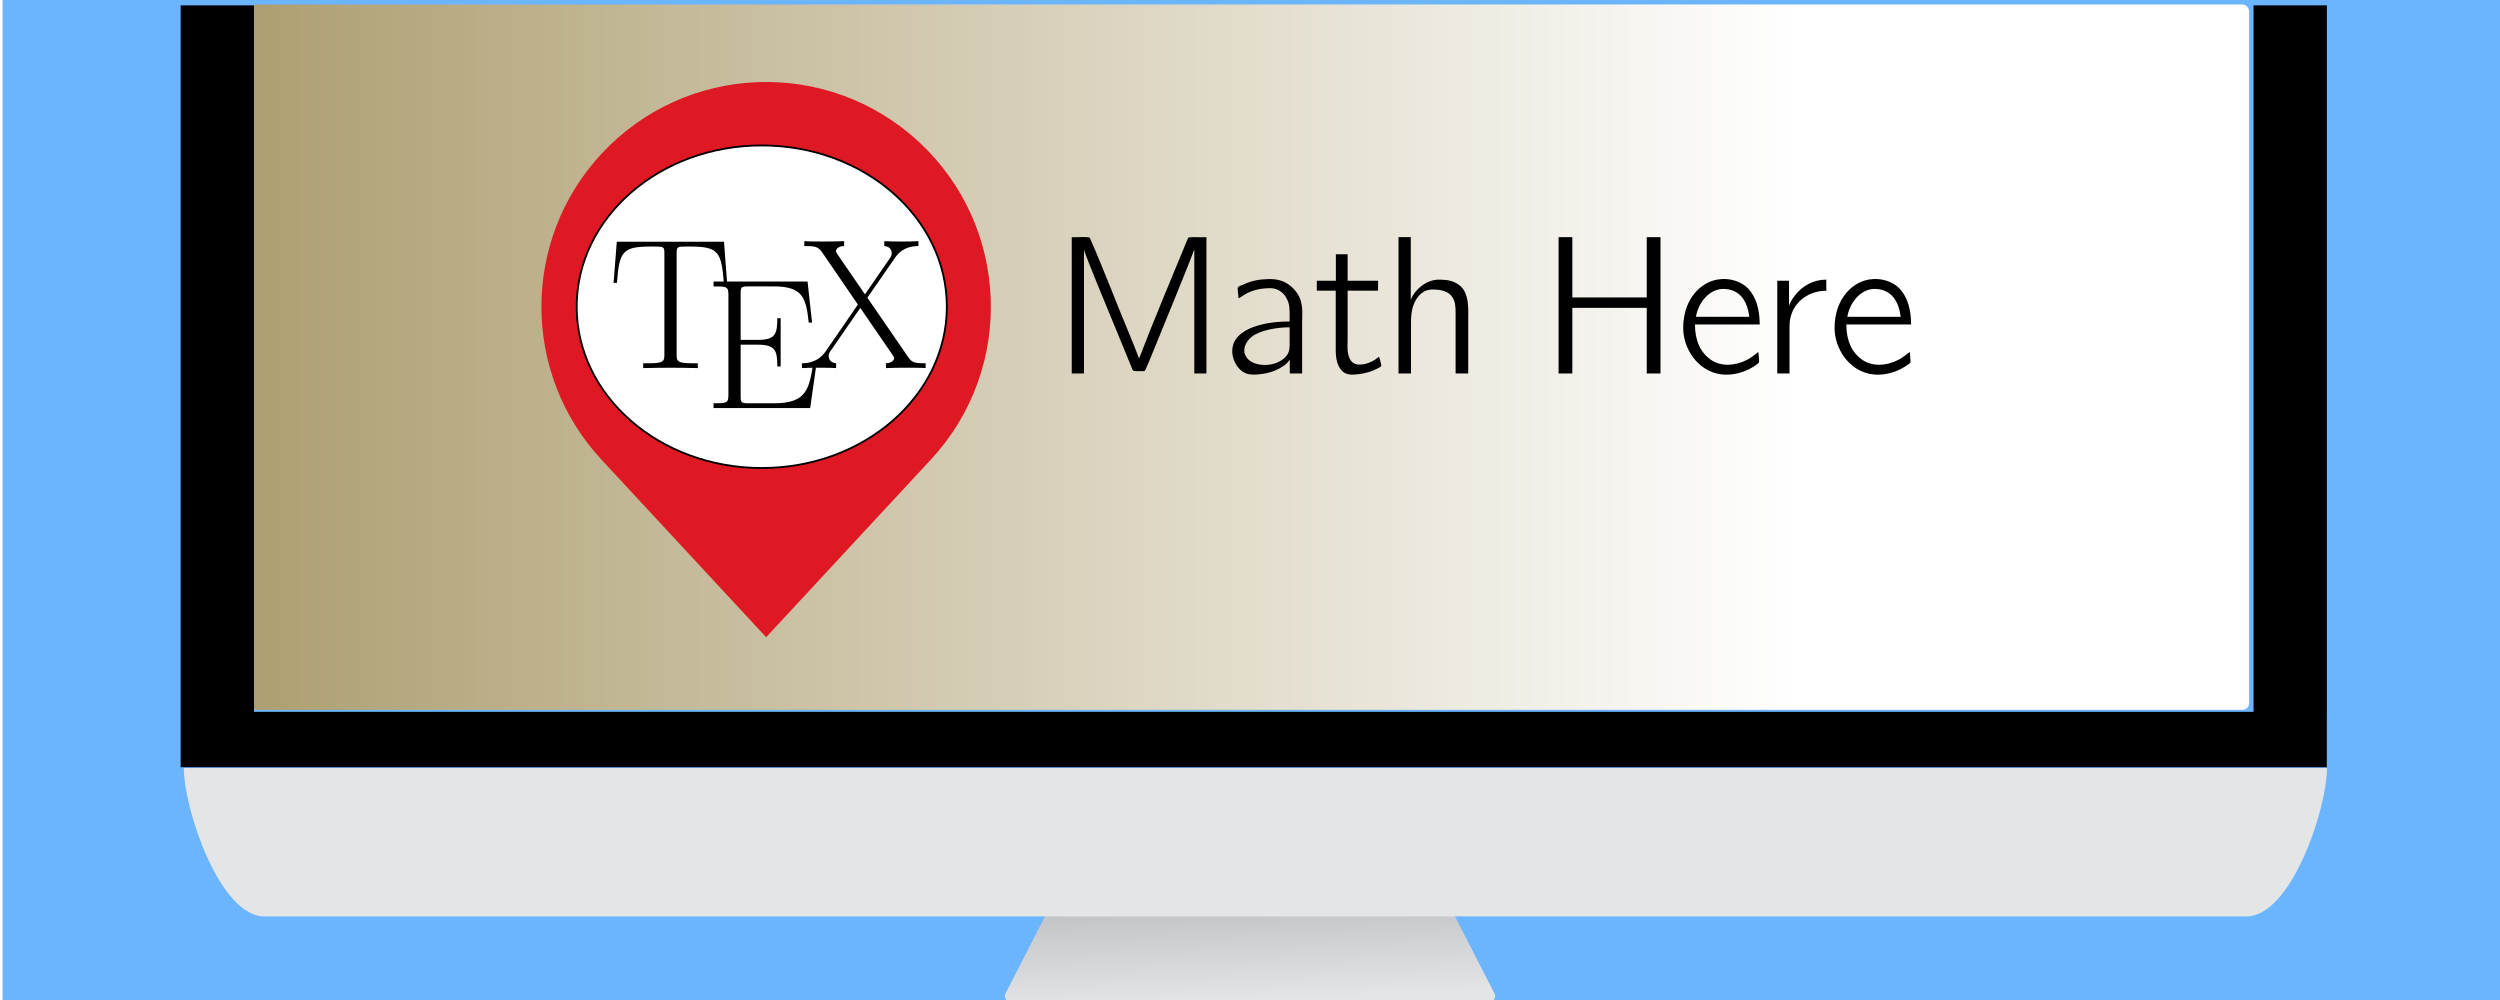 <?xml version="1.0" encoding="UTF-8" standalone="no"?>
<!-- Created with Inkscape (http://www.inkscape.org/) -->

<svg
   xmlns:osb="http://www.openswatchbook.org/uri/2009/osb"
   xmlns:dc="http://purl.org/dc/elements/1.1/"
   xmlns:cc="http://creativecommons.org/ns#"
   xmlns:rdf="http://www.w3.org/1999/02/22-rdf-syntax-ns#"
   xmlns:svg="http://www.w3.org/2000/svg"
   xmlns="http://www.w3.org/2000/svg"
   xmlns:xlink="http://www.w3.org/1999/xlink"
   xmlns:sodipodi="http://sodipodi.sourceforge.net/DTD/sodipodi-0.dtd"
   xmlns:inkscape="http://www.inkscape.org/namespaces/inkscape"
   width="1400"
   height="560"
   viewBox="0 0 370.417 148.167"
   version="1.1"
   id="svg8"
   inkscape:version="0.92.4 (f8dce91, 2019-08-02)"
   sodipodi:docname="overlay.1400.520.svg"
   enable-background="new">
  <defs
     id="defs2">
    <linearGradient
       inkscape:collect="always"
       id="linearGradient10190">
      <stop
         style="stop-color:#ae9f72;stop-opacity:1"
         offset="0"
         id="stop10186" />
      <stop
         style="stop-color:#ffffff;stop-opacity:1"
         offset="1"
         id="stop10188" />
    </linearGradient>
    <linearGradient
       id="linearGradient10086"
       osb:paint="solid">
      <stop
         style="stop-color:#ffffff;stop-opacity:1;"
         offset="0"
         id="stop10084" />
    </linearGradient>
    <inkscape:path-effect
       effect="ruler"
       id="path-effect10045"
       is_visible="true"
       unit="px"
       mark_distance="2"
       mark_length="9"
       minor_mark_length="6"
       major_mark_steps="10"
       shift="0"
       offset="2"
       mark_dir="left"
       border_marks="both" />
    <inkscape:path-effect
       effect="ruler"
       id="path-effect9469"
       is_visible="true"
       unit="px"
       mark_distance="20"
       mark_length="14"
       minor_mark_length="7"
       major_mark_steps="5"
       shift="0"
       offset="0"
       mark_dir="left"
       border_marks="start" />
    <linearGradient
       inkscape:collect="always"
       id="linearGradient7020">
      <stop
         style="stop-color:#e4e5e7;stop-opacity:1;"
         offset="0"
         id="stop7016" />
      <stop
         style="stop-color:#bbbcc0;stop-opacity:1"
         offset="1"
         id="stop7018" />
    </linearGradient>
    <marker
       inkscape:stockid="DotL"
       orient="auto"
       refY="0.0"
       refX="0.0"
       id="DotL"
       style="overflow:visible"
       inkscape:isstock="true">
      <path
         id="path6435"
         d="M -2.5,-1.0 C -2.5,1.76 -4.74,4.0 -7.5,4.0 C -10.26,4.0 -12.5,1.76 -12.5,-1.0 C -12.5,-3.76 -10.26,-6.0 -7.5,-6.0 C -4.74,-6.0 -2.5,-3.76 -2.5,-1.0 z "
         style="fill-rule:evenodd;stroke:#000000;stroke-width:1.0pt"
         transform="scale(0.8) translate(7.4, 1)" />
    </marker>
    <linearGradient
       inkscape:collect="always"
       xlink:href="#linearGradient7020"
       id="linearGradient7022"
       x1="184.16"
       y1="296.257"
       x2="183.851"
       y2="284.497"
       gradientUnits="userSpaceOnUse"
       gradientTransform="matrix(1,0,0,1.47,1.1490724e-7,-138.31)" />
    <g
       id="g7148">
      <symbol
         id="glyph0-0"
         overflow="visible">
        <path
           id="path7136"
           d=""
           style="stroke:none;" />
      </symbol>
      <symbol
         id="glyph0-1"
         overflow="visible">
        <path
           id="path7139"
           d="M 24.781 -27.094 L 1.797 -27.094 L 1.109 -18.281 L 1.828 -18.281 C 2.344 -24.906 2.906 -26.062 9.047 -26.062 C 9.766 -26.062 10.922 -26.062 11.234 -26.016 C 12 -25.906 12 -25.422 12 -24.5 L 12 -2.906 C 12 -1.469 11.875 -1.031 8.562 -1.031 L 7.453 -1.031 L 7.453 0 C 9.359 -0.047 11.359 -0.078 13.312 -0.078 C 15.266 -0.078 17.25 -0.047 19.172 0 L 19.172 -1.031 L 18.047 -1.031 C 14.75 -1.031 14.625 -1.469 14.625 -2.906 L 14.625 -24.5 C 14.625 -25.375 14.625 -25.859 15.344 -26.016 C 15.656 -26.062 16.812 -26.062 17.531 -26.062 C 23.625 -26.062 24.219 -24.906 24.75 -18.281 L 25.453 -18.281 Z M 24.781 -27.094 "
           style="stroke:none;" />
      </symbol>
      <symbol
         id="glyph0-2"
         overflow="visible">
        <path
           id="path7142"
           d="M 24.188 -10.078 L 23.469 -10.078 C 22.594 -4.219 22.078 -1.031 15.062 -1.031 L 9.516 -1.031 C 7.922 -1.031 7.844 -1.234 7.844 -2.594 L 7.844 -13.594 L 11.594 -13.594 C 15.344 -13.594 15.703 -12.234 15.703 -8.922 L 16.422 -8.922 L 16.422 -19.281 L 15.703 -19.281 C 15.703 -15.984 15.344 -14.625 11.594 -14.625 L 7.844 -14.625 L 7.844 -24.547 C 7.844 -25.906 7.922 -26.094 9.516 -26.094 L 14.984 -26.094 C 21.156 -26.094 21.875 -23.625 22.438 -18.328 L 23.156 -18.328 L 22.188 -27.141 L 2.031 -27.141 L 2.031 -26.094 C 4.781 -26.094 5.219 -26.094 5.219 -24.312 L 5.219 -2.828 C 5.219 -1.031 4.781 -1.031 2.031 -1.031 L 2.031 0 L 22.75 0 Z M 24.188 -10.078 "
           style="stroke:none;" />
      </symbol>
      <symbol
         id="glyph0-3"
         overflow="visible">
        <path
           id="path7145"
           d="M 14.547 -15.094 L 20.438 -23.594 C 21.031 -24.422 22.234 -26.141 25.5 -26.172 L 25.5 -27.219 C 24.578 -27.141 23.062 -27.141 22.109 -27.141 C 20.797 -27.141 19.172 -27.141 18.172 -27.219 L 18.172 -26.172 C 19.438 -26.062 19.766 -25.266 19.766 -24.625 C 19.766 -24.141 19.562 -23.828 19.281 -23.422 L 14.031 -15.812 L 8.125 -24.422 C 7.844 -24.859 7.812 -24.984 7.812 -25.109 C 7.812 -25.453 8.25 -26.141 9.562 -26.172 L 9.562 -27.219 C 8.281 -27.141 6.328 -27.141 5.016 -27.141 C 3.984 -27.141 2 -27.141 1.031 -27.219 L 1.031 -26.172 C 3.234 -26.172 3.938 -26.094 4.828 -24.859 L 12.516 -13.625 L 5.578 -3.547 C 3.859 -1.078 1.281 -1.031 0.516 -1.031 L 0.516 0 C 1.438 -0.078 2.953 -0.078 3.906 -0.078 C 4.984 -0.078 6.859 -0.078 7.844 0 L 7.844 -1.031 C 6.609 -1.156 6.25 -1.953 6.25 -2.594 C 6.25 -3.109 6.453 -3.391 6.656 -3.672 L 13.031 -12.906 L 19.969 -2.797 C 20.281 -2.344 20.281 -2.234 20.281 -2.109 C 20.281 -1.797 19.922 -1.109 18.531 -1.031 L 18.531 0 C 19.797 -0.078 21.75 -0.078 23.062 -0.078 C 24.109 -0.078 26.094 -0.078 27.047 0 L 27.047 -1.031 C 24.5 -1.031 24.109 -1.234 23.312 -2.344 Z M 14.547 -15.094 "
           style="stroke:none;" />
      </symbol>
    </g>
    <clipPath
       id="clip1">
      <path
         id="path7150"
         d="M 0 0 L 96.379 0 L 96.379 119.055 L 0 119.055 Z M 0 0 " />
    </clipPath>
    <g
       id="g7400">
      <symbol
         id="glyph0-0-7"
         overflow="visible">
        <path
           id="path7361"
           d=""
           style="stroke:none;" />
      </symbol>
      <symbol
         id="glyph0-1-5"
         overflow="visible">
        <path
           id="path7364"
           d="M 0.75 -17.125 L 0.75 -15.812 L 7.812 -15.812 L 7.812 0 L 9.547 0 L 9.547 -15.812 L 16.609 -15.812 L 16.609 -17.125 Z M 0.75 -17.125 "
           style="stroke:none;" />
      </symbol>
      <symbol
         id="glyph0-2-3"
         overflow="visible">
        <path
           id="path7367"
           d="M 1.984 -17.172 L 1.984 0 L 13.734 0 L 13.734 -1.391 L 3.719 -1.391 L 3.719 -8.281 L 12.656 -8.281 L 12.656 -9.594 L 3.719 -9.594 L 3.719 -15.859 L 13.375 -15.859 L 13.375 -17.172 Z M 1.984 -17.172 "
           style="stroke:none;" />
      </symbol>
      <symbol
         id="glyph0-3-5"
         overflow="visible">
        <path
           id="path7370"
           d="M 0.547 -17.203 C 2.031 -15.188 3.594 -13.266 5.109 -11.281 C 5.625 -10.531 6.266 -9.891 6.766 -9.094 L 6.641 -8.844 L 0.812 -0.922 L 0.172 0 C 0.844 0 1.531 0.031 2.125 -0.047 L 2.297 -0.25 L 6.438 -6.078 L 7.688 -7.859 L 7.734 -7.859 L 8.297 -7.062 C 10.062 -4.734 11.719 -2.328 13.531 -0.047 C 14.172 0.031 14.891 0 15.609 0 L 10.453 -6.672 C 9.859 -7.484 9.172 -8.203 8.656 -9.094 L 8.766 -9.312 L 13.062 -15.172 C 13.562 -15.828 14.047 -16.5 14.516 -17.203 C 13.875 -17.203 13.203 -17.203 12.594 -17.172 L 12.438 -17 L 7.734 -10.453 L 7.688 -10.453 L 7.156 -11.172 L 4.016 -15.344 C 3.516 -15.938 3.125 -16.625 2.609 -17.172 C 1.938 -17.203 1.234 -17.203 0.547 -17.203 Z M 0.547 -17.203 "
           style="stroke:none;" />
      </symbol>
      <symbol
         id="glyph0-4"
         overflow="visible">
        <path
           id="path7373"
           d="M 2.078 -17.203 L 2.078 0 L 3.625 0 L 3.625 -15.609 L 3.641 -15.609 C 3.734 -15.188 4.094 -14.344 4.188 -14.078 L 5.281 -11.344 C 6.344 -8.75 9.547 -1.016 9.688 -0.625 C 9.766 -0.344 9.891 -0.297 10.203 -0.297 L 10.875 -0.297 C 10.984 -0.297 11.109 -0.266 11.219 -0.297 C 11.344 -0.328 11.375 -0.453 11.422 -0.547 C 11.5 -0.766 11.594 -0.969 11.703 -1.188 C 12.844 -3.969 17.344 -14.938 17.516 -15.609 L 17.547 -15.609 L 17.547 0 L 19.078 0 L 19.078 -17.203 C 18.344 -17.156 17.453 -17.266 16.797 -17.156 L 16.625 -16.781 C 14.594 -11.828 12.516 -6.938 10.578 -1.891 C 10.156 -3 9.719 -4.094 9.266 -5.172 C 7.609 -9.141 6.078 -13.234 4.344 -17.156 C 3.719 -17.297 2.797 -17.156 2.078 -17.203 Z M 2.078 -17.203 "
           style="stroke:none;" />
      </symbol>
      <symbol
         id="glyph0-5"
         overflow="visible">
        <path
           id="path7376"
           d="M 1.984 -17.203 L 1.984 0 L 3.719 0 L 3.719 -8.281 L 13.109 -8.281 L 13.109 0 L 14.844 0 L 14.844 -17.203 L 13.109 -17.203 L 13.109 -9.594 L 3.719 -9.594 L 3.719 -17.203 Z M 1.984 -17.203 "
           style="stroke:none;" />
      </symbol>
      <symbol
         id="glyph0-6"
         overflow="visible">
        <path
           id="path7379"
           d="M 10.359 -2.719 C 9.781 -2.297 9.609 -2.078 8.891 -1.703 C 7.391 -0.938 5.594 -0.844 4.312 -1.766 C 3.078 -2.656 2.359 -4.109 2.359 -6.188 L 10.531 -6.188 C 10.531 -8.031 10.109 -9.609 9.062 -10.734 C 7.938 -11.844 6.141 -12.188 4.641 -11.719 C 4.062 -11.547 3.547 -11.25 3.078 -10.875 C 1.516 -9.609 0.844 -7.609 0.875 -5.656 C 0.922 -3.078 2.672 -0.5 5.281 0.047 C 6.641 0.328 8.078 0.031 9.297 -0.594 C 9.516 -0.719 10.328 -1.172 10.438 -1.391 C 10.5 -1.516 10.359 -2.719 10.359 -2.719 Z M 9.219 -7.156 L 2.484 -7.156 C 2.781 -8.969 4.266 -10.875 6.266 -10.656 C 7.906 -10.5 8.766 -9.344 9.094 -7.875 C 9.141 -7.625 9.172 -7.406 9.219 -7.156 Z M 9.219 -7.156 "
           style="stroke:none;" />
      </symbol>
      <symbol
         id="glyph0-7"
         overflow="visible">
        <path
           id="path7382"
           d="M 3.094 -8.578 L 3.078 -8.578 L 3.078 -11.703 L 1.594 -11.703 L 1.594 0 L 3.141 0 L 3.141 -5.656 C 3.141 -6.016 3.141 -6.391 3.203 -6.766 C 3.547 -8.875 5.375 -10.438 7.781 -10.438 L 7.781 -11.844 C 6.188 -11.844 4.734 -11.078 3.797 -9.812 C 3.516 -9.438 3.219 -9.016 3.094 -8.578 Z M 3.094 -8.578 "
           style="stroke:none;" />
      </symbol>
      <symbol
         id="glyph1-0"
         overflow="visible">
        <path
           id="path7385"
           d=""
           style="stroke:none;" />
      </symbol>
      <symbol
         id="glyph1-1"
         overflow="visible">
        <path
           id="path7388"
           d="M 10.703 -2.203 C 10.906 -1.391 11.203 -0.469 12 -0.047 C 13.312 0.672 15.359 -0.25 15.594 -1.562 L 14 -1.562 C 13.875 -1.219 13.453 -0.969 13.078 -1.062 C 12.391 -1.266 12.266 -2.484 12.219 -3.094 C 12.172 -3.547 12.094 -3.719 12.344 -4.047 C 13.672 -5.703 14.844 -8.406 15.297 -10.609 L 14.172 -10.609 C 14.047 -10.609 13.828 -10.656 13.734 -10.562 C 13.625 -10.484 13.625 -10.281 13.609 -10.188 C 13.359 -9.062 12.984 -8.047 12.562 -7.094 C 12.391 -6.734 12.188 -6.391 12.047 -6.016 C 11.969 -6.422 12 -6.859 11.938 -7.281 C 11.75 -9.125 10.875 -10.703 9.469 -11.469 C 7.984 -12.234 6.172 -11.891 4.812 -11.047 C 2.578 -9.672 1.047 -7.062 1.047 -4.406 C 1.047 -2.922 1.531 -1.391 2.797 -0.5 C 3.984 0.344 5.719 0.391 7.484 -0.219 C 8.703 -0.641 9.719 -1.391 10.703 -2.203 Z M 7.953 -10.609 C 9.469 -10.266 10.062 -8.672 10.266 -7.312 C 10.406 -6.547 10.453 -4.953 10.484 -4.344 C 10.484 -3.812 10.562 -3.766 10.203 -3.422 C 9.016 -2.234 7.656 -1.188 5.594 -1.047 C 4.953 -0.984 4.359 -1.141 3.922 -1.391 C 2.281 -2.25 2.484 -4.391 2.828 -6.078 C 3.172 -7.562 3.859 -9.094 5.172 -9.969 C 5.875 -10.438 6.859 -10.797 7.953 -10.609 Z M 7.953 -10.609 "
           style="stroke:none;" />
      </symbol>
      <symbol
         id="glyph1-2"
         overflow="visible">
        <path
           id="path7391"
           d="M 0.688 -7.953 L 1.781 -7.953 C 1.906 -7.953 2.125 -7.938 2.234 -8 C 2.328 -8.047 2.375 -8.172 2.422 -8.25 C 2.828 -8.953 3.297 -9.594 3.984 -9.969 C 4.438 -10.188 4.875 -10.188 5.375 -10.188 L 6.906 -10.188 C 6.797 -9.391 4.906 -0.75 4.906 -0.75 C 4.859 -0.453 4.828 -0.125 5.109 0.078 C 5.484 0.344 6.047 0.156 6.297 -0.203 C 6.438 -0.391 6.469 -0.625 6.516 -0.844 C 6.594 -1.141 8.469 -9.984 8.5 -10.188 L 12.344 -10.188 C 12.516 -10.188 12.719 -10.156 12.891 -10.188 C 13.406 -10.266 13.875 -10.859 13.625 -11.375 C 13.453 -11.75 13.016 -11.703 12.656 -11.703 L 6.312 -11.703 C 5.547 -11.703 4.781 -11.766 4.062 -11.5 C 3.016 -11.125 2.188 -10.281 1.531 -9.391 C 1.344 -9.094 0.797 -8.297 0.688 -7.953 Z M 0.688 -7.953 "
           style="stroke:none;" />
      </symbol>
      <symbol
         id="glyph2-0"
         overflow="visible">
        <path
           id="path7394"
           d=""
           style="stroke:none;" />
      </symbol>
      <symbol
         id="glyph2-1"
         overflow="visible">
        <path
           id="path7397"
           d="M 5.234 -17.203 L 1.594 0 L 2.703 0 C 2.922 0 3.219 0.078 3.219 -0.25 C 3.266 -0.422 3.297 -0.562 3.328 -0.75 C 3.562 -1.906 4.703 -7.234 4.781 -7.453 C 5.062 -8.328 5.547 -9.172 6.219 -9.781 C 6.938 -10.406 7.734 -10.75 9.062 -10.531 C 9.609 -10.438 10.141 -10.203 10.406 -9.688 C 10.781 -8.953 10.5 -8.078 10.359 -7.328 L 8.797 0 L 9.969 0 C 10.203 0 10.438 0.047 10.438 -0.266 C 10.578 -0.766 10.922 -2.609 10.922 -2.609 L 12.047 -7.828 C 12.234 -8.75 12.469 -9.891 11.938 -10.75 C 11.469 -11.5 10.625 -11.75 9.812 -11.828 C 9.438 -11.844 9.047 -11.875 8.672 -11.797 C 7.625 -11.625 6.719 -11.078 5.969 -10.328 C 5.672 -10.031 5.328 -9.719 5.156 -9.312 L 5.125 -9.312 L 6.797 -17.203 Z M 5.234 -17.203 "
           style="stroke:none;" />
      </symbol>
    </g>
    <g
       id="g7694">
      <symbol
         id="glyph0-0-2"
         overflow="visible">
        <path
           id="path7667"
           d=""
           style="stroke:none;" />
      </symbol>
      <symbol
         id="glyph0-1-9"
         overflow="visible">
        <path
           id="path7670"
           d="M 2.078 -17.203 L 2.078 0 L 3.625 0 L 3.625 -15.609 L 3.641 -15.609 C 3.734 -15.188 4.094 -14.344 4.188 -14.078 L 5.281 -11.344 C 6.344 -8.75 9.547 -1.016 9.688 -0.625 C 9.766 -0.344 9.891 -0.297 10.203 -0.297 L 10.875 -0.297 C 10.984 -0.297 11.109 -0.266 11.219 -0.297 C 11.344 -0.328 11.375 -0.453 11.422 -0.547 C 11.5 -0.766 11.594 -0.969 11.703 -1.188 C 12.844 -3.969 17.344 -14.938 17.516 -15.609 L 17.547 -15.609 L 17.547 0 L 19.078 0 L 19.078 -17.203 C 18.344 -17.156 17.453 -17.266 16.797 -17.156 L 16.625 -16.781 C 14.594 -11.828 12.516 -6.938 10.578 -1.891 C 10.156 -3 9.719 -4.094 9.266 -5.172 C 7.609 -9.141 6.078 -13.234 4.344 -17.156 C 3.719 -17.297 2.797 -17.156 2.078 -17.203 Z M 2.078 -17.203 "
           style="stroke:none;" />
      </symbol>
      <symbol
         id="glyph0-2-1"
         overflow="visible">
        <path
           id="path7673"
           d="M 1.953 -9.484 C 2.375 -9.688 2.719 -9.984 3.141 -10.188 C 3.812 -10.484 4.516 -10.688 5.25 -10.734 C 5.594 -10.75 6 -10.797 6.344 -10.734 C 6.969 -10.625 7.516 -10.266 7.875 -9.734 C 8.25 -9.141 8.406 -8.625 8.406 -7.656 L 8.406 -6.562 C 7.219 -6.562 6.016 -6.469 4.875 -6.172 C 3.438 -5.844 1.891 -5.125 1.359 -3.844 C 0.844 -2.609 1.391 -0.969 2.5 -0.219 C 3.047 0.156 3.688 0.172 4.344 0.125 C 5.375 0.047 6.422 -0.203 7.312 -0.75 C 7.734 -0.984 8.156 -1.312 8.406 -1.734 L 8.422 -1.734 L 8.422 0 L 9.984 0 L 9.984 -6.547 C 9.984 -7.266 10.062 -8.031 9.906 -8.75 C 9.766 -9.734 9.141 -10.562 8.422 -11.125 C 7.578 -11.766 6.609 -12 5.328 -11.891 C 4.141 -11.844 3.219 -11.547 2.328 -11.125 C 2.203 -11.078 1.953 -11 1.891 -10.859 C 1.812 -10.75 1.859 -10.578 1.859 -10.453 C 1.906 -10.141 1.938 -9.812 1.953 -9.484 Z M 8.406 -5.828 L 8.406 -3.938 C 8.406 -3.375 8.422 -2.844 8.109 -2.359 C 7.828 -1.953 7.453 -1.688 7.062 -1.484 C 5.656 -0.766 3.5 -0.984 2.875 -2.188 C 2.375 -3.047 2.906 -4.062 3.625 -4.641 C 4.688 -5.453 6.766 -5.828 8.406 -5.828 Z M 8.406 -5.828 "
           style="stroke:none;" />
      </symbol>
      <symbol
         id="glyph0-3-2"
         overflow="visible">
        <path
           id="path7676"
           d="M 2.672 -15.047 L 2.672 -11.703 L 0.266 -11.703 L 0.266 -10.453 L 2.656 -10.453 L 2.656 -3.812 C 2.656 -2.719 2.578 -1.406 3.297 -0.5 C 3.719 0.047 4.281 0.203 5.156 0.125 C 5.875 0.078 6.594 -0.078 7.266 -0.328 C 7.484 -0.422 8.297 -0.766 8.406 -0.938 C 8.453 -1.047 8.125 -2.125 8.125 -2.125 L 7.531 -1.688 C 6.766 -1.219 5.234 -0.719 4.578 -1.609 C 4.016 -2.375 4.156 -3.516 4.156 -4.406 L 4.156 -10.453 L 8 -10.453 L 8 -11.703 L 4.156 -11.703 L 4.156 -15.047 Z M 2.672 -15.047 "
           style="stroke:none;" />
      </symbol>
      <symbol
         id="glyph0-4-7"
         overflow="visible">
        <path
           id="path7679"
           d="M 1.984 -17.203 L 1.984 0 L 3.719 0 L 3.719 -8.281 L 13.109 -8.281 L 13.109 0 L 14.844 0 L 14.844 -17.203 L 13.109 -17.203 L 13.109 -9.594 L 3.719 -9.594 L 3.719 -17.203 Z M 1.984 -17.203 "
           style="stroke:none;" />
      </symbol>
      <symbol
         id="glyph0-5-0"
         overflow="visible">
        <path
           id="path7682"
           d="M 10.359 -2.719 C 9.781 -2.297 9.609 -2.078 8.891 -1.703 C 7.391 -0.938 5.594 -0.844 4.312 -1.766 C 3.078 -2.656 2.359 -4.109 2.359 -6.188 L 10.531 -6.188 C 10.531 -8.031 10.109 -9.609 9.062 -10.734 C 7.938 -11.844 6.141 -12.188 4.641 -11.719 C 4.062 -11.547 3.547 -11.25 3.078 -10.875 C 1.516 -9.609 0.844 -7.609 0.875 -5.656 C 0.922 -3.078 2.672 -0.5 5.281 0.047 C 6.641 0.328 8.078 0.031 9.297 -0.594 C 9.516 -0.719 10.328 -1.172 10.438 -1.391 C 10.5 -1.516 10.359 -2.719 10.359 -2.719 Z M 9.219 -7.156 L 2.484 -7.156 C 2.781 -8.969 4.266 -10.875 6.266 -10.656 C 7.906 -10.5 8.766 -9.344 9.094 -7.875 C 9.141 -7.625 9.172 -7.406 9.219 -7.156 Z M 9.219 -7.156 "
           style="stroke:none;" />
      </symbol>
      <symbol
         id="glyph0-6-9"
         overflow="visible">
        <path
           id="path7685"
           d="M 3.094 -8.578 L 3.078 -8.578 L 3.078 -11.703 L 1.594 -11.703 L 1.594 0 L 3.141 0 L 3.141 -5.656 C 3.141 -6.016 3.141 -6.391 3.203 -6.766 C 3.547 -8.875 5.375 -10.438 7.781 -10.438 L 7.781 -11.844 C 6.188 -11.844 4.734 -11.078 3.797 -9.812 C 3.516 -9.438 3.219 -9.016 3.094 -8.578 Z M 3.094 -8.578 "
           style="stroke:none;" />
      </symbol>
      <symbol
         id="glyph1-0-3"
         overflow="visible">
        <path
           id="path7688"
           d=""
           style="stroke:none;" />
      </symbol>
      <symbol
         id="glyph1-1-6"
         overflow="visible">
        <path
           id="path7691"
           d="M 5.234 -17.203 L 1.594 0 L 2.703 0 C 2.922 0 3.219 0.078 3.219 -0.25 C 3.266 -0.422 3.297 -0.562 3.328 -0.75 C 3.562 -1.906 4.703 -7.234 4.781 -7.453 C 5.062 -8.328 5.547 -9.172 6.219 -9.781 C 6.938 -10.406 7.734 -10.75 9.062 -10.531 C 9.609 -10.438 10.141 -10.203 10.406 -9.688 C 10.781 -8.953 10.5 -8.078 10.359 -7.328 L 8.797 0 L 9.969 0 C 10.203 0 10.438 0.047 10.438 -0.266 C 10.578 -0.766 10.922 -2.609 10.922 -2.609 L 12.047 -7.828 C 12.234 -8.75 12.469 -9.891 11.938 -10.75 C 11.469 -11.5 10.625 -11.75 9.812 -11.828 C 9.438 -11.844 9.047 -11.875 8.672 -11.797 C 7.625 -11.625 6.719 -11.078 5.969 -10.328 C 5.672 -10.031 5.328 -9.719 5.156 -9.312 L 5.125 -9.312 L 6.797 -17.203 Z M 5.234 -17.203 "
           style="stroke:none;" />
      </symbol>
    </g>
    <filter
       style="color-interpolation-filters:sRGB;"
       inkscape:label="Drop Shadow"
       id="filter8401">
      <feFlood
         flood-opacity="0.498"
         flood-color="rgb(0,0,0)"
         result="flood"
         id="feFlood8391" />
      <feComposite
         in="flood"
         in2="SourceGraphic"
         operator="in"
         result="composite1"
         id="feComposite8393" />
      <feGaussianBlur
         in="composite1"
         stdDeviation="1.6"
         result="blur"
         id="feGaussianBlur8395" />
      <feOffset
         dx="2"
         dy="2"
         result="offset"
         id="feOffset8397" />
      <feComposite
         in="SourceGraphic"
         in2="offset"
         operator="over"
         result="composite2"
         id="feComposite8399" />
    </filter>
    <g
       id="g8520">
      <symbol
         id="glyph0-0-6"
         overflow="visible">
        <path
           id="path8496"
           d=""
           style="stroke:none;" />
      </symbol>
      <symbol
         id="glyph0-1-2"
         overflow="visible">
        <path
           id="path8499"
           d="M 2.078 -17.203 L 2.078 0 L 3.625 0 L 3.625 -15.609 L 3.641 -15.609 C 3.734 -15.188 4.094 -14.344 4.188 -14.078 L 5.281 -11.344 C 6.344 -8.75 9.547 -1.016 9.688 -0.625 C 9.766 -0.344 9.891 -0.297 10.203 -0.297 L 10.875 -0.297 C 10.984 -0.297 11.109 -0.266 11.219 -0.297 C 11.344 -0.328 11.375 -0.453 11.422 -0.547 C 11.5 -0.766 11.594 -0.969 11.703 -1.188 C 12.844 -3.969 17.344 -14.938 17.516 -15.609 L 17.547 -15.609 L 17.547 0 L 19.078 0 L 19.078 -17.203 C 18.344 -17.156 17.453 -17.266 16.797 -17.156 L 16.625 -16.781 C 14.594 -11.828 12.516 -6.938 10.578 -1.891 C 10.156 -3 9.719 -4.094 9.266 -5.172 C 7.609 -9.141 6.078 -13.234 4.344 -17.156 C 3.719 -17.297 2.797 -17.156 2.078 -17.203 Z M 2.078 -17.203 "
           style="stroke:none;" />
      </symbol>
      <symbol
         id="glyph0-2-6"
         overflow="visible">
        <path
           id="path8502"
           d="M 1.953 -9.484 C 2.375 -9.688 2.719 -9.984 3.141 -10.188 C 3.812 -10.484 4.516 -10.688 5.25 -10.734 C 5.594 -10.75 6 -10.797 6.344 -10.734 C 6.969 -10.625 7.516 -10.266 7.875 -9.734 C 8.25 -9.141 8.406 -8.625 8.406 -7.656 L 8.406 -6.562 C 7.219 -6.562 6.016 -6.469 4.875 -6.172 C 3.438 -5.844 1.891 -5.125 1.359 -3.844 C 0.844 -2.609 1.391 -0.969 2.5 -0.219 C 3.047 0.156 3.688 0.172 4.344 0.125 C 5.375 0.047 6.422 -0.203 7.312 -0.75 C 7.734 -0.984 8.156 -1.312 8.406 -1.734 L 8.422 -1.734 L 8.422 0 L 9.984 0 L 9.984 -6.547 C 9.984 -7.266 10.062 -8.031 9.906 -8.75 C 9.766 -9.734 9.141 -10.562 8.422 -11.125 C 7.578 -11.766 6.609 -12 5.328 -11.891 C 4.141 -11.844 3.219 -11.547 2.328 -11.125 C 2.203 -11.078 1.953 -11 1.891 -10.859 C 1.812 -10.75 1.859 -10.578 1.859 -10.453 C 1.906 -10.141 1.938 -9.812 1.953 -9.484 Z M 8.406 -5.828 L 8.406 -3.938 C 8.406 -3.375 8.422 -2.844 8.109 -2.359 C 7.828 -1.953 7.453 -1.688 7.062 -1.484 C 5.656 -0.766 3.5 -0.984 2.875 -2.188 C 2.375 -3.047 2.906 -4.062 3.625 -4.641 C 4.688 -5.453 6.766 -5.828 8.406 -5.828 Z M 8.406 -5.828 "
           style="stroke:none;" />
      </symbol>
      <symbol
         id="glyph0-3-1"
         overflow="visible">
        <path
           id="path8505"
           d="M 2.672 -15.047 L 2.672 -11.703 L 0.266 -11.703 L 0.266 -10.453 L 2.656 -10.453 L 2.656 -3.812 C 2.656 -2.719 2.578 -1.406 3.297 -0.5 C 3.719 0.047 4.281 0.203 5.156 0.125 C 5.875 0.078 6.594 -0.078 7.266 -0.328 C 7.484 -0.422 8.297 -0.766 8.406 -0.938 C 8.453 -1.047 8.125 -2.125 8.125 -2.125 L 7.531 -1.688 C 6.766 -1.219 5.234 -0.719 4.578 -1.609 C 4.016 -2.375 4.156 -3.516 4.156 -4.406 L 4.156 -10.453 L 8 -10.453 L 8 -11.703 L 4.156 -11.703 L 4.156 -15.047 Z M 2.672 -15.047 "
           style="stroke:none;" />
      </symbol>
      <symbol
         id="glyph0-4-8"
         overflow="visible">
        <path
           id="path8508"
           d="M 1.594 -17.203 L 1.594 0 L 3.172 0 L 3.172 -5.422 C 3.172 -6.641 3.094 -7.875 3.641 -9.016 C 3.922 -9.594 4.344 -10.094 4.906 -10.391 C 5.375 -10.609 5.875 -10.625 6.391 -10.578 C 7.141 -10.531 7.859 -10.328 8.328 -9.719 C 8.766 -9.141 8.797 -8.406 8.797 -7.703 L 8.797 0 L 10.391 0 L 10.391 -6.719 C 10.391 -7.953 10.5 -9.312 9.891 -10.438 C 9.391 -11.281 8.531 -11.672 7.609 -11.797 C 7.109 -11.844 6.609 -11.875 6.125 -11.797 C 5.234 -11.625 4.453 -11.125 3.859 -10.453 C 3.594 -10.141 3.266 -9.734 3.172 -9.312 L 3.141 -9.312 L 3.141 -17.203 Z M 1.594 -17.203 "
           style="stroke:none;" />
      </symbol>
      <symbol
         id="glyph0-5-7"
         overflow="visible">
        <path
           id="path8511"
           d="M 1.984 -17.203 L 1.984 0 L 3.719 0 L 3.719 -8.281 L 13.109 -8.281 L 13.109 0 L 14.844 0 L 14.844 -17.203 L 13.109 -17.203 L 13.109 -9.594 L 3.719 -9.594 L 3.719 -17.203 Z M 1.984 -17.203 "
           style="stroke:none;" />
      </symbol>
      <symbol
         id="glyph0-6-92"
         overflow="visible">
        <path
           id="path8514"
           d="M 10.359 -2.719 C 9.781 -2.297 9.609 -2.078 8.891 -1.703 C 7.391 -0.938 5.594 -0.844 4.312 -1.766 C 3.078 -2.656 2.359 -4.109 2.359 -6.188 L 10.531 -6.188 C 10.531 -8.031 10.109 -9.609 9.062 -10.734 C 7.938 -11.844 6.141 -12.188 4.641 -11.719 C 4.062 -11.547 3.547 -11.25 3.078 -10.875 C 1.516 -9.609 0.844 -7.609 0.875 -5.656 C 0.922 -3.078 2.672 -0.5 5.281 0.047 C 6.641 0.328 8.078 0.031 9.297 -0.594 C 9.516 -0.719 10.328 -1.172 10.438 -1.391 C 10.5 -1.516 10.359 -2.719 10.359 -2.719 Z M 9.219 -7.156 L 2.484 -7.156 C 2.781 -8.969 4.266 -10.875 6.266 -10.656 C 7.906 -10.5 8.766 -9.344 9.094 -7.875 C 9.141 -7.625 9.172 -7.406 9.219 -7.156 Z M 9.219 -7.156 "
           style="stroke:none;" />
      </symbol>
      <symbol
         id="glyph0-7-0"
         overflow="visible">
        <path
           id="path8517"
           d="M 3.094 -8.578 L 3.078 -8.578 L 3.078 -11.703 L 1.594 -11.703 L 1.594 0 L 3.141 0 L 3.141 -5.656 C 3.141 -6.016 3.141 -6.391 3.203 -6.766 C 3.547 -8.875 5.375 -10.438 7.781 -10.438 L 7.781 -11.844 C 6.188 -11.844 4.734 -11.078 3.797 -9.812 C 3.516 -9.438 3.219 -9.016 3.094 -8.578 Z M 3.094 -8.578 "
           style="stroke:none;" />
      </symbol>
    </g>
    <filter
       style="color-interpolation-filters:sRGB;"
       inkscape:label="Drop Shadow"
       id="filter8985">
      <feFlood
         flood-opacity="0.498"
         flood-color="rgb(0,0,0)"
         result="flood"
         id="feFlood8975" />
      <feComposite
         in="flood"
         in2="SourceGraphic"
         operator="in"
         result="composite1"
         id="feComposite8977" />
      <feGaussianBlur
         in="composite1"
         stdDeviation="0.5"
         result="blur"
         id="feGaussianBlur8979" />
      <feOffset
         dx="1"
         dy="1"
         result="offset"
         id="feOffset8981" />
      <feComposite
         in="SourceGraphic"
         in2="offset"
         operator="over"
         result="composite2"
         id="feComposite8983" />
    </filter>
    <filter
       style="color-interpolation-filters:sRGB;"
       inkscape:label="Drop Shadow"
       id="filter8997">
      <feFlood
         flood-opacity="0.498"
         flood-color="rgb(0,0,0)"
         result="flood"
         id="feFlood8987" />
      <feComposite
         in="flood"
         in2="SourceGraphic"
         operator="in"
         result="composite1"
         id="feComposite8989" />
      <feGaussianBlur
         in="composite1"
         stdDeviation="0.5"
         result="blur"
         id="feGaussianBlur8991" />
      <feOffset
         dx="1"
         dy="1"
         result="offset"
         id="feOffset8993" />
      <feComposite
         in="SourceGraphic"
         in2="offset"
         operator="over"
         result="composite2"
         id="feComposite8995" />
    </filter>
    <filter
       style="color-interpolation-filters:sRGB;"
       inkscape:label="Drop Shadow"
       id="filter9009">
      <feFlood
         flood-opacity="0.498"
         flood-color="rgb(0,0,0)"
         result="flood"
         id="feFlood8999" />
      <feComposite
         in="flood"
         in2="SourceGraphic"
         operator="in"
         result="composite1"
         id="feComposite9001" />
      <feGaussianBlur
         in="composite1"
         stdDeviation="0.5"
         result="blur"
         id="feGaussianBlur9003" />
      <feOffset
         dx="1"
         dy="1"
         result="offset"
         id="feOffset9005" />
      <feComposite
         in="SourceGraphic"
         in2="offset"
         operator="over"
         result="composite2"
         id="feComposite9007" />
    </filter>
    <filter
       style="color-interpolation-filters:sRGB;"
       inkscape:label="Drop Shadow"
       id="filter9021">
      <feFlood
         flood-opacity="0.498"
         flood-color="rgb(0,0,0)"
         result="flood"
         id="feFlood9011" />
      <feComposite
         in="flood"
         in2="SourceGraphic"
         operator="in"
         result="composite1"
         id="feComposite9013" />
      <feGaussianBlur
         in="composite1"
         stdDeviation="0.5"
         result="blur"
         id="feGaussianBlur9015" />
      <feOffset
         dx="1"
         dy="1"
         result="offset"
         id="feOffset9017" />
      <feComposite
         in="SourceGraphic"
         in2="offset"
         operator="over"
         result="composite2"
         id="feComposite9019" />
    </filter>
    <filter
       style="color-interpolation-filters:sRGB;"
       inkscape:label="Drop Shadow"
       id="filter9162">
      <feFlood
         flood-opacity="0.498"
         flood-color="rgb(0,0,0)"
         result="flood"
         id="feFlood9152" />
      <feComposite
         in="flood"
         in2="SourceGraphic"
         operator="in"
         result="composite1"
         id="feComposite9154" />
      <feGaussianBlur
         in="composite1"
         stdDeviation="0.5"
         result="blur"
         id="feGaussianBlur9156" />
      <feOffset
         dx="1"
         dy="1"
         result="offset"
         id="feOffset9158" />
      <feComposite
         in="SourceGraphic"
         in2="offset"
         operator="over"
         result="composite2"
         id="feComposite9160" />
    </filter>
    <filter
       style="color-interpolation-filters:sRGB;"
       inkscape:label="Drop Shadow"
       id="filter9451">
      <feFlood
         flood-opacity="0.498"
         flood-color="rgb(0,0,0)"
         result="flood"
         id="feFlood9441" />
      <feComposite
         in="flood"
         in2="SourceGraphic"
         operator="in"
         result="composite1"
         id="feComposite9443" />
      <feGaussianBlur
         in="composite1"
         stdDeviation="2.4"
         result="blur"
         id="feGaussianBlur9445" />
      <feOffset
         dx="1"
         dy="1"
         result="offset"
         id="feOffset9447" />
      <feComposite
         in="SourceGraphic"
         in2="offset"
         operator="over"
         result="composite2"
         id="feComposite9449" />
    </filter>
    <linearGradient
       inkscape:collect="always"
       xlink:href="#linearGradient10190"
       id="linearGradient10192"
       x1="37.174"
       y1="52.917"
       x2="266.341"
       y2="52.917"
       gradientUnits="userSpaceOnUse" />
  </defs>
  <sodipodi:namedview
     id="base"
     pagecolor="#ffffff"
     bordercolor="#666666"
     borderopacity="1.0"
     inkscape:pageopacity="0.0"
     inkscape:pageshadow="2"
     inkscape:zoom="0.7"
     inkscape:cx="679.94087"
     inkscape:cy="307.75922"
     inkscape:document-units="px"
     inkscape:current-layer="layer3"
     showgrid="false"
     units="px"
     inkscape:window-width="1920"
     inkscape:window-height="1052"
     inkscape:window-x="0"
     inkscape:window-y="0"
     inkscape:window-maximized="1"
     inkscape:pagecheckerboard="false" />
  <g
     inkscape:groupmode="layer"
     id="layer5"
     inkscape:label="background"
     style="display:inline">
    <rect
       style="fill:#6bb5ff;fill-opacity:1;stroke:#bbbcc0;stroke-width:0;stroke-linecap:round;stroke-linejoin:round;stroke-miterlimit:4;stroke-dasharray:none;stroke-opacity:1;paint-order:markers fill stroke"
       id="rect9150"
       width="370.417"
       height="148.167"
       x="0.378"
       y="-7.8178161e-08" />
  </g>
  <g
     inkscape:groupmode="layer"
     id="layer3"
     inkscape:label="overlay"
     style="display:inline">
    <rect
       style="fill:url(#linearGradient10192);fill-opacity:1;stroke:none;stroke-width:0;stroke-linecap:round;stroke-linejoin:round;stroke-miterlimit:4;stroke-dasharray:none;stroke-opacity:1;paint-order:markers fill stroke;fill-rule:nonzero"
       id="rect9117"
       width="296.069"
       height="104.51"
       x="37.174"
       y="0.661"
       rx="0.993" />
  </g>
  <g
     inkscape:label="computer"
     inkscape:groupmode="layer"
     id="layer1"
     transform="translate(0,-148.833)"
     style="display:inline">
    <path
       style="fill:#000000;fill-opacity:1;stroke:#000000;stroke-width:1;stroke-opacity:1;filter:url(#filter9451)"
       d="m 100.5,2.5 v 395 29.965 H 1299.463 V 397.5 h 0.037 V 2.5 h -40 v 395 H 140.5 V 2.5 Z"
       transform="matrix(0.265,0,0,0.265,0,148.833)"
       id="rect6353"
       inkscape:connector-curvature="0" />
    <path
       style="fill:url(#linearGradient7022);fill-opacity:1;stroke:#bbbcc0;stroke-width:0;stroke-linecap:round;stroke-linejoin:round;stroke-miterlimit:4;stroke-dasharray:none;stroke-opacity:1;paint-order:markers fill stroke"
       d="m 156.101,281.195 h 57.483 c 0.55,0 0.662,0.814 0.993,1.46 l 6.879,13.425 c 0.331,0.646 -0.443,1.46 -0.993,1.46 h -70.51 c -0.55,0 -1.324,-0.814 -0.993,-1.46 l 6.879,-13.425 c 0.331,-0.646 -0.289,-1.46 0.261,-1.46 z"
       id="rect6651"
       inkscape:connector-curvature="0"
       sodipodi:nodetypes="sssssssss" />
    <path
       style="fill:#e4e5e7;fill-opacity:1;stroke:none;stroke-width:5.8;stroke-linejoin:round;stroke-miterlimit:4;stroke-dasharray:none;stroke-opacity:1;paint-order:stroke fill markers;filter:url(#filter9162)"
       d="m 344.135,261.933 c 0,6.608 -5.32,23.856 -11.928,23.856 H 38.519 c -6.608,0 -11.928,-17.248 -11.928,-23.856 z"
       id="rect6372"
       inkscape:connector-curvature="0"
       sodipodi:nodetypes="csscc"
       transform="matrix(1,0,0,0.922,-0.354,20.197)" />
    <rect
       style="fill:none;fill-opacity:1;stroke:#bbbcc0;stroke-width:0;stroke-linecap:round;stroke-linejoin:round;stroke-miterlimit:4;stroke-dasharray:none;stroke-opacity:1;paint-order:markers fill stroke"
       id="rect9023"
       width="296.069"
       height="104.51"
       x="37.174"
       y="149.495"
       rx="0.993" />
  </g>
  <g
     inkscape:groupmode="layer"
     id="layer4"
     inkscape:label="text"
     style="display:inline">
    <g
       id="surface1"
       transform="matrix(0.691,0,0,0.691,78.479,10.766)"
       style="filter:url(#filter8401)">
      <g
         id="g7157"
         clip-path="url(#clip1)"
         style="clip-rule:nonzero"
         transform="translate(0.516)">
        <path
           id="path7155"
           d="m 83.52,80.957 c 18.098,-19.512 16.949,-50 -2.562,-68.098 -19.512,-18.098 -50,-16.953 -68.098,2.562 -17.141,18.48 -17.141,47.055 0,65.535 L 48.188,119.055"
           style="fill:#de1923;fill-opacity:1;fill-rule:evenodd;stroke:none"
           inkscape:connector-curvature="0" />
      </g>
      <path
         id="path7159"
         d="m 87.452,48.188 c 0,-19.098 -17.77,-34.582 -39.688,-34.582 -21.918,0 -39.684,15.484 -39.684,34.582 0,19.102 17.766,34.586 39.684,34.586 21.918,0 39.688,-15.484 39.688,-34.586 z m 0,0"
         style="fill:#ffffff;fill-opacity:1;fill-rule:nonzero;stroke:#000000;stroke-width:0.399;stroke-linecap:butt;stroke-linejoin:miter;stroke-miterlimit:10;stroke-opacity:1"
         inkscape:connector-curvature="0" />
      <g
         id="g7163"
         style="fill:#000000;fill-opacity:1">
        <use
           id="use7161"
           y="60.348"
           x="13.886"
           xlink:href="#glyph0-1"
           width="100%"
           height="100%"
           style="filter:url(#filter9021)" />
      </g>
      <g
         id="g7167"
         style="fill:#000000;fill-opacity:1;filter:url(#filter9009)">
        <use
           id="use7165"
           y="68.925"
           x="34.397"
           xlink:href="#glyph0-2"
           width="100%"
           height="100%" />
      </g>
      <g
         id="g7171"
         style="fill:#000000;fill-opacity:1;filter:url(#filter8997)">
        <use
           id="use7169"
           y="60.348"
           x="54.862"
           xlink:href="#glyph0-3"
           width="100%"
           height="100%" />
      </g>
    </g>
    <g
       id="surface1-2"
       transform="matrix(1.174,0,0,1.174,134.295,22.259)"
       style="filter:url(#filter8985)">
      <g
         id="g8532"
         style="fill:#000000;fill-opacity:1">
        <use
           id="use8524"
           y="27.175"
           x="17.791"
           xlink:href="#glyph0-1-2"
           width="100%"
           height="100%" />
        <use
           id="use8526"
           y="27.175"
           x="38.964"
           xlink:href="#glyph0-2-6"
           width="100%"
           height="100%" />
        <use
           id="use8528"
           y="27.175"
           x="50.532"
           xlink:href="#glyph0-3-1"
           width="100%"
           height="100%" />
        <use
           id="use8530"
           y="27.175"
           x="59.518"
           xlink:href="#glyph0-4-8"
           width="100%"
           height="100%" />
      </g>
      <g
         id="g8542"
         style="fill:#000000;fill-opacity:1">
        <use
           id="use8534"
           y="27.175"
           x="79.33"
           xlink:href="#glyph0-5-7"
           width="100%"
           height="100%" />
        <use
           id="use8536"
           y="27.175"
           x="96.165"
           xlink:href="#glyph0-6-92"
           width="100%"
           height="100%" />
        <use
           id="use8538"
           y="27.175"
           x="107.32"
           xlink:href="#glyph0-7-0"
           width="100%"
           height="100%" />
        <use
           id="use8540"
           y="27.175"
           x="115.271"
           xlink:href="#glyph0-6-92"
           width="100%"
           height="100%" />
      </g>
    </g>
  </g>
</svg>
